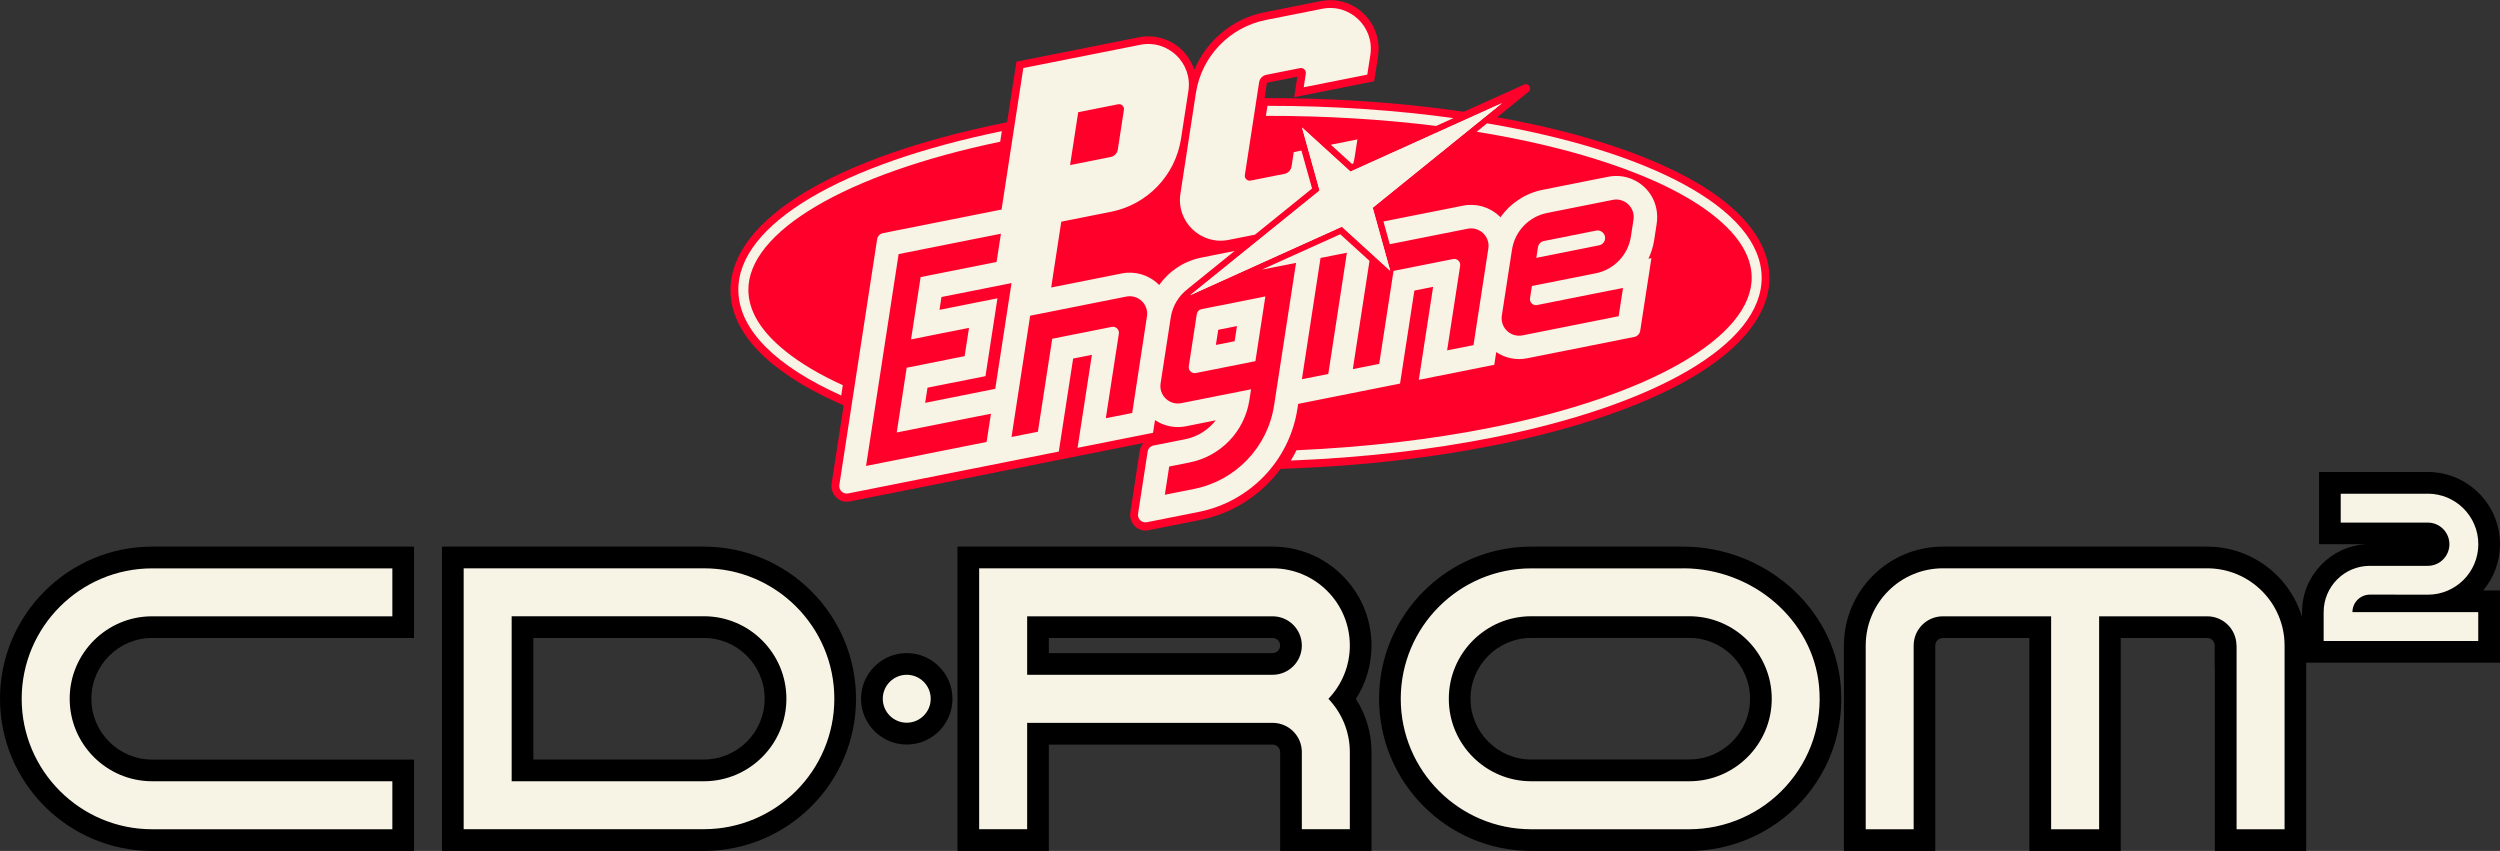 <?xml version="1.0" encoding="utf-8"?>
<!-- Generator: Adobe Illustrator 25.2.3, SVG Export Plug-In . SVG Version: 6.00 Build 0)  -->
<svg version="1.1" id="Layer_1" xmlns="http://www.w3.org/2000/svg" xmlns:xlink="http://www.w3.org/1999/xlink" x="0px" y="0px"
	 viewBox="0 0 3839 1306.7" style="enable-background:new 0 0 3839 1306.7;" xml:space="preserve">
<rect x="0" y="0" width="3839" height="1306.7" fill="#333333" stroke="none"/>
<style type="text/css">
	.st0{fill:#FF002B;}
	.st1{fill:#FFFFFF;}
	.st2{fill:#C8C6B9;}
	.st3{fill:#F7F4E6;}
	.st4{fill:#080B19;}
</style>
<g>
	<g>
		<path class="st0" d="M2717.2,425.1c-0.7-49.3-35.5-97-100.7-137.9c-60.8-38.1-148.2-70.7-252.8-94.2c-20.8-4.7-42.6-9-64.7-13
			l2-1.6l0,0l46.2-37.4c6-4.8,0.2-14.3-6.8-11.1l-47,21.2l-45.5,20.5l-14.5-2c-91-12.6-187.6-19-287.3-19l-4.2,0l3.4-22.4
			c0.1-0.8,0.7-1.4,1.5-1.5l45.4-9l-4.8,31.5l122.8-24.4l6-38.7c5.9-38.6-19.2-75.6-57.3-84.1c-10.1-2.3-20.5-2.4-30.9-0.3
			l-86.5,17.2c-48.9,9.7-88.9,43.6-107.5,88.4c-8-24.3-28.1-43.8-54.5-49.7c-10.1-2.3-20.5-2.4-30.9-0.3l-187.8,37.4l-14.3,93
			l-10.6,2.2c-122.3,25.1-225.2,61-297.4,103.8c-77.1,45.7-117.5,98.6-116.8,153c0.9,64.4,58,123.8,165.1,171.9l8.7,3.9l-18.5,120
			c-1.8,12,5.3,23.9,17,27.1c3.5,0.9,7.1,1.1,10.7,0.4l451.2-89.8c-3,3.3-5,7.5-5.7,12.1l-14.5,94.5c-1.8,12,5.3,23.9,17,27.1
			c3.5,0.9,7.1,1.1,10.7,0.3l79.6-15.8c50.4-10,93.9-38.7,123.4-78.4l16.2-0.6c110-4.3,214.7-16.2,311.3-35.5
			c124.8-24.8,229.8-60.8,303.8-104C2676.7,533.5,2718,480.1,2717.2,425.1z"/>
		<g>
			<g>
				<polygon class="st3" points="2306.6,158.3 2073.7,263.5 1999.4,195.8 2026.4,292.6 1827.6,453.3 2060.5,348.1 2134.8,415.8 
					2107.9,319 				"/>
			</g>
			<g>
				<g>
					<polygon class="st3" points="2306.6,158.3 2073.7,263.5 1999.4,195.8 2026.4,292.6 1827.6,453.3 2060.5,348.1 2134.8,415.8 
						2107.9,319 					"/>
				</g>
			</g>
			<g>
				<g>
					<path class="st3" d="M2076.1,251.8l2.1-0.9c1-3.9,1.8-7.9,2.4-11.9l3.8-24.9l-40.8,8.1L2076.1,251.8z"/>
				</g>
				<g>
					<path class="st3" d="M1886.6,368.4l40.6-8.1l87.6-70.8l-16.3-58.3l-11.8,2.4l-3.4,21.9c-0.9,5.8-5.3,10.4-11,11.5l-51.8,10.3
						c-5.1,1-9.7-3.4-8.9-8.5l21.9-142.4c0.9-5.8,5.3-10.4,11-11.5l51.8-10.3c5.1-1,9.7,3.4,8.9,8.5l-3.2,20.9l97.6-19.4l4.7-30.3
						c6.6-42.9-31.4-79.3-74-70.8l-86.5,17.2c-55.8,11.1-98.7,55.9-107.4,112.2l-23.8,154.9C1806.1,340.4,1844.1,376.8,1886.6,368.4
						z"/>
				</g>
			</g>
			<g>
				<path class="st3" d="M1206.6,539.6c-37.7-30.1-57-61.6-57.4-93.6c-1.2-90,150.1-179,386.7-228.4l2.5-16.2
					c-242.4,49.7-406,141.7-404.6,244.8c0.8,61.2,59.5,116.9,158,161.1l2.4-15.8C1259.2,575.6,1229.8,558.2,1206.6,539.6z"/>
			</g>
			<g>
				<path class="st3" d="M1946.3,162.5l-2.4,15.4c90.9-0.1,179,5.2,261.5,15.5l26.5-12C2143.8,169.2,2047.5,162.5,1946.3,162.5z"/>
			</g>
			<g>
				<path class="st3" d="M2283.5,189.4l-15.9,12.9c73,11.8,140.5,27.8,200.1,47.6c70.8,23.5,126.2,51.1,164.8,81.9
					c37.7,30.1,57,61.6,57.4,93.6c1.2,91.8-156.2,182.6-401.2,231.4c-91.7,18.3-193.5,30-297.8,34.6c-2.7,5.4-5.5,10.6-8.7,15.8
					c111.3-4.4,216.1-16.7,309.4-35.2c247.3-49.2,415-142.2,413.6-246.6C2703.8,320.5,2533,231.9,2283.5,189.4z"/>
			</g>
			<g>
				<g>
					<path class="st3" d="M2451,354.1l-80.2,16c-4.7,0.9-8.4,4.8-9.1,9.5l-2.5,16.3l96.4-19.2c4.7-0.9,8.4-4.8,9.1-9.5l0,0
						C2465.8,359.2,2458.8,352.5,2451,354.1z"/>
				</g>
				<g>
					<path class="st3" d="M1837.8,482.3l-12.3,80.1c-1,6.3,4.6,11.7,10.9,10.4l91.4-18.2l15.3-99.4l-97.9,19.5
						C1841.3,475.4,1838.4,478.4,1837.8,482.3z M1870.7,506.4l28.8-5.7l-3.6,23.3l-28.8,5.7L1870.7,506.4z"/>
				</g>
				<g>
					<path class="st3" d="M2534.5,298.5c-14.4-21.7-40.2-32-64.8-27.1l-100.9,20.1c-26.6,5.3-49.6,20.8-64.7,42.1
						c-0.5-0.5-1-1-1.5-1.5c-14.8-14.2-35.7-20.3-55.8-16.3l-122.4,24.3l9.7,34.9l119.7-23.8c18.2-3.6,34.5,12,31.7,30.3L2262.7,530
						l-40.5,8l20-129.8c1-6.3-4.6-11.7-10.9-10.4l-91.4,18.2l-22,142.8l-40.5,8l25.6-166.2l-44.9-40.9l-120.5,54.4l12.1-2.4l40.5-8
						l0,0l-33.7,218.8c-9.9,64.3-59,115.6-122.8,128.3l-45,9l6.7-43.4l31.5-6.3c47.6-9.5,84.3-47.7,91.7-95.8l2.5-16.5l-107.2,21.3
						c-18.2,3.6-34.5-12-31.7-30.3l15.6-101.3c2.8-18,12.5-33.7,26.5-44.1l0-0.1l71.6-57.9l-51.2,10.2
						c-26.6,5.3-49.6,20.8-64.7,42.1c-0.5-0.5-1-1-1.5-1.5c-14.8-14.2-35.7-20.3-55.8-16.3l-108.5,21.6l3-19.7l12.5-81.4l76.5-15.2
						c55.8-11.1,98.7-55.9,107.4-112.2l11.3-73.4c6.6-42.9-31.4-79.3-74-70.8l-179.5,35.7l-33.4,217.3l-182,36.2
						c-4.7,0.9-8.4,4.7-9.1,9.5l-58,377.2c-1.2,7.9,5.8,14.6,13.6,13l244.4-48.6l0,0l79-15.7l22-142.8l28.8-5.7l-22,142.8
						l115.9-23.1l3-19.5c13.8,9.3,30.8,12.8,47.4,9.5l46-9.2c-11.5,14.7-28,25.3-47.1,29.1l-48.5,9.6c-4.7,0.9-8.4,4.7-9.1,9.5
						l-14.7,95.3c-1.2,7.9,5.8,14.6,13.6,13l79.6-15.8c78.7-15.7,139.3-78.9,151.5-158.3l1.2-7.6l78.2-15.6l0,0l78.2-15.6l22-142.8
						l28.8-5.7l-22,142.8l115.9-23.1l3-19.5c13.8,9.3,30.8,12.8,47.4,9.5l164.6-32.8c4.7-0.9,8.4-4.7,9.1-9.5l17.2-111.5l-4.6,0.9
						c4.3-9,7.3-18.6,8.9-28.8l3.8-24.9C2546.4,328.1,2543.3,311.8,2534.5,298.5z M1655.7,172.3l61.3-12.2c5.1-1,9.7,3.4,8.9,8.5
						l-9.4,61c-0.9,5.8-5.3,10.4-11,11.5l-62.3,12.4L1655.7,172.3z M1515,678.7l-17.6,3.5l-20.6,4.1l-115.1,22.9l-31.8,6.3l50-325.3
						l13.4-2.7l98.9-19.7l44.8-8.9l-6.7,43.4l-12.9,2.6l-103.7,20.6l-14.7,95.7l48.6-9.7l8.7-1.7l31.7-6.3l-6.7,43.4l-17,3.4
						l-23.4,4.7l-48.6,9.7l-15.3,99.4l106.4-21.2l5.9-1.2l32.4-6.4L1515,678.7z M1420.7,618.6l3.6-23.3l89-17.7l18.4-119.5l-89,17.7
						l3-19.7l74-14.7l33.6-6.7l-4.8,31.1l-20.2,131.3L1420.7,618.6z M1738.6,634.2l-40.5,8l20-129.8c1-6.3-4.6-11.7-10.9-10.4
						l-91.4,18.2l-22,142.8l-40.5,8l28.6-186.2l147.7-29.4c18.2-3.6,34.5,12,31.7,30.3L1738.6,634.2z M2039.7,574.3l-40.5,8
						l28.6-186.2l40.5-8L2039.7,574.3z M2508.4,337.2l-4,26.1c-4.4,28.3-25.9,50.8-54,56.4l-98,19.5l-2.9,18.8
						c-1,6.3,4.6,11.7,10.9,10.4l91.4-18.2l18.1-3.6l22.4-4.4l-6.7,43.4l-7.6,1.5L2337.9,515c-18.2,3.6-34.5-12-31.7-30.3
						l15.6-101.3c4.4-28.3,25.9-50.8,54-56.4l100.9-20.1C2494.9,303.3,2511.2,318.9,2508.4,337.2z"/>
				</g>
			</g>
		</g>
	</g>
	<g>
		<g>
			<g>
				<path class="st3" d="M233.6,1290c-119.6,0-217-97.3-217-217c0-119.6,97.3-217,217-217h385.5v107H233.6c-60.6,0-110,49.3-110,110
					c0,60.7,49.3,110,110,110h385.5v107H233.6z"/>
				<path d="M602.5,872.7v73.7H233.6c-69.8,0-126.6,56.8-126.6,126.6c0,69.8,56.8,126.7,126.6,126.7h368.9v73.7H233.6
					c-110.5,0-200.3-89.9-200.3-200.3c0-110.5,89.9-200.3,200.3-200.3H602.5 M635.8,839.4h-33.3H233.6C104.8,839.4,0,944.2,0,1073
					c0,128.8,104.8,233.7,233.6,233.7h368.9h33.3v-33.3v-73.7v-33.3h-33.3H233.6c-51.5,0-93.3-41.9-93.3-93.4
					c0-51.5,41.9-93.3,93.3-93.3h368.9h33.3v-33.3v-73.7V839.4L635.8,839.4z"/>
			</g>
			<g>
				<path class="st3" d="M695.4,1290V856h385.5c119.6,0,217,97.3,217,217c0,119.6-97.3,217-217,217H695.4z M1080.9,1183
					c60.7,0,110-49.3,110-110c0-60.7-49.3-110-110-110H802.4v220H1080.9z"/>
				<path d="M1080.9,872.7c110.5,0,200.3,89.9,200.3,200.3c0,110.5-89.9,200.3-200.3,200.3H712V872.7H1080.9 M785.7,1199.7h295.2
					c69.8,0,126.7-56.8,126.7-126.7c0-69.8-56.8-126.7-126.7-126.7H785.7V1199.7 M1080.9,839.4H712h-33.3v33.3v400.7v33.3H712h368.9
					c128.8,0,233.6-104.8,233.6-233.6S1209.7,839.4,1080.9,839.4L1080.9,839.4z M819,979.7h261.9c51.5,0,93.3,41.9,93.3,93.3
					c0,51.5-41.9,93.3-93.3,93.3H819V979.7L819,979.7z"/>
			</g>
			<g>
				<path class="st3" d="M2351.4,1290c-119.6,0-217-97.3-217-217c0-119.6,97.3-217,217-217h233.1c116,0,215,85.9,225.5,195.6
					c5.9,62.1-13.7,121.5-55.4,167.3c-41.1,45.2-99.6,71.1-160.6,71.1H2351.4z M2351.4,963c-60.6,0-110,49.3-110,110
					c0,60.7,49.3,110,110,110h242.6c60.7,0,110-49.3,110-110c0-60.7-49.4-110-110-110H2351.4z"/>
				<path d="M2584.4,872.7c107.5,0,199.2,79.3,208.9,180.6c5.5,57.3-12.7,112.2-51.1,154.5c-37.9,41.7-92,65.6-148.3,65.6h-242.6
					c-110.5,0-200.3-89.9-200.3-200.3c0-110.5,89.9-200.3,200.3-200.3H2584.4 M2351.4,1199.7h242.6c69.8,0,126.7-56.8,126.7-126.7
					c0-69.8-56.8-126.7-126.7-126.7h-242.6c-69.8,0-126.6,56.8-126.6,126.7C2224.7,1142.8,2281.5,1199.7,2351.4,1199.7
					 M2584.4,839.4h-233.1c-128.8,0-233.6,104.8-233.6,233.6c0,128.8,104.8,233.7,233.6,233.7h242.6c65.7,0,128.7-27.9,172.9-76.5
					c44.8-49.3,66-113.3,59.6-180.1C2815.2,931.9,2708.9,839.4,2584.4,839.4L2584.4,839.4z M2351.4,1166.3
					c-51.5,0-93.3-41.9-93.3-93.4c0-51.5,41.9-93.3,93.3-93.3h242.6c51.5,0,93.4,41.9,93.4,93.3c0,51.5-41.9,93.3-93.4,93.3H2351.4
					L2351.4,1166.3z"/>
			</g>
			<g>
				<path class="st3" d="M1982.4,1290v-135.1c0-15.6-12.7-28.2-28.2-28.2h-360.2V1290h-107V856h467.2c74.6,0,135.2,60.7,135.2,135.2
					c0,29.8-9.7,58.3-27.7,81.8c17.9,23.5,27.7,52,27.7,81.8V1290H1982.4z M1954.2,1019.5c15.6,0,28.2-12.7,28.2-28.2
					c0-15.6-12.7-28.2-28.2-28.2h-360.2v56.5H1954.2z"/>
				<path d="M1954.2,872.7c65.5,0,118.6,53.1,118.6,118.6c0,31.8-12.6,60.5-32.9,81.8c20.3,21.3,32.9,50.1,32.9,81.8v118.4h-73.7
					v-118.4c0-24.8-20.1-44.9-44.9-44.9h-376.9v163.3h-73.7V937.1v-64.4H1954.2 M1577.3,1036.2h376.9c24.8,0,44.9-20.1,44.9-44.9
					c0-24.8-20.1-44.9-44.9-44.9h-376.9V1036.2 M1954.2,839.4h-450.6h-33.3v33.3v64.4v336.3v33.3h33.3h73.7h33.3v-33.3v-130h343.6
					c6.4,0,11.6,5.2,11.6,11.6v118.4v33.3h33.3h73.7h33.3v-33.3v-118.4c0-29.3-8.4-57.5-24-81.8c15.6-24.3,24-52.5,24-81.8
					C2106.1,907.5,2037.9,839.4,1954.2,839.4L1954.2,839.4z M1610.6,979.7h343.6c6.4,0,11.6,5.2,11.6,11.6s-5.2,11.6-11.6,11.6
					h-343.6V979.7L1610.6,979.7z"/>
			</g>
			<g>
				<path class="st3" d="M3551.6,1001v-61c0-48.4,39.4-87.8,87.8-87.8h88.7c9.1,0,16.6-7.4,16.6-16.6c0-9.1-7.4-16.6-16.6-16.6
					h-150.4v-77.6h150.4c51.9,0,94.2,42.3,94.2,94.2c0,39.8-24.8,73.9-59.8,87.7h59.8v77.6H3551.6z"/>
				<path d="M3728.1,758.1c42.8,0,77.6,34.7,77.6,77.6c0,42.8-34.7,77.5-77.6,77.5h-50v-0.1h-38.8c-14.9,0-26.9,12.1-26.9,26.9
					h193.2v44.3h-237.4V940c0-39.3,31.8-71.1,71.1-71.1h38.8h50c18.4,0,33.2-14.9,33.2-33.2c0-18.4-14.9-33.2-33.2-33.2h-133.7
					v-44.3H3728.1 M3728.1,724.8h-133.7h-33.3v33.3v44.3v33.3h33.3h39.2c-54.9,3-98.6,48.6-98.6,104.3v44.3v33.3h33.3h237.4h33.3
					v-33.3V940v-33.3h-25.8c16.1-19.3,25.8-44,25.8-71C3839,774.5,3789.3,724.8,3728.1,724.8L3728.1,724.8z"/>
			</g>
			<g>
				<path class="st3" d="M3417.9,1290v-282.1l-0.2-16.7c0-15.6-12.7-28.2-28.2-28.2l-149.3,0v327h-107V963l-149.5,0
					c-15.6,0-28.2,12.7-28.2,28.2V1290h-107V991.3c0-74.6,60.7-135.2,135.2-135.2h405.9c74.7,0,135.4,60.7,135.4,135.2V1290H3417.9z
					"/>
				<path d="M3389.4,872.7c65.5,0,118.8,53.1,118.8,118.6v282.1h-73.7V991.3h-0.2c0-24.8-20.1-44.9-44.9-44.9h-118.1v0h-47.9v327
					h-73.7v-327h-48.1v0h-118.1c-24.8,0-44.9,20.1-44.9,44.9v282.1H2865V991.3c0-65.5,53.1-118.6,118.6-118.6h94.1h24h48.1h73.7
					h47.9h33.8H3389.4 M3389.4,839.4h-84.4h-33.8h-47.9h-73.7h-48.1h-24h-94.1c-83.8,0-151.9,68.1-151.9,151.9v282.1v33.3h33.3h73.7
					h33.3v-33.3V991.3c0-6.4,5.2-11.6,11.6-11.6h118.1h14.8v293.7v33.3h33.3h73.7h33.3v-33.3V979.7l14.6,0h118.1
					c6.4,0,11.6,5.2,11.6,11.6v33.3h0.2v248.8v33.3h33.3h73.7h33.3v-33.3V991.3C3541.5,907.5,3473.3,839.4,3389.4,839.4
					L3389.4,839.4z"/>
			</g>
			<g>
				<circle class="st3" cx="1392.4" cy="1073" r="53.5"/>
				<g>
					<path d="M1392.4,1036.2c20.3,0,36.8,16.5,36.8,36.8c0,20.3-16.5,36.8-36.8,36.8c-20.3,0-36.8-16.5-36.8-36.8
						C1355.6,1052.7,1372.1,1036.2,1392.4,1036.2 M1392.4,1002.9c-38.7,0-70.2,31.5-70.2,70.2s31.5,70.2,70.2,70.2
						s70.2-31.5,70.2-70.2S1431.1,1002.9,1392.4,1002.9L1392.4,1002.9z"/>
				</g>
			</g>
		</g>
	</g>
</g>
</svg>
